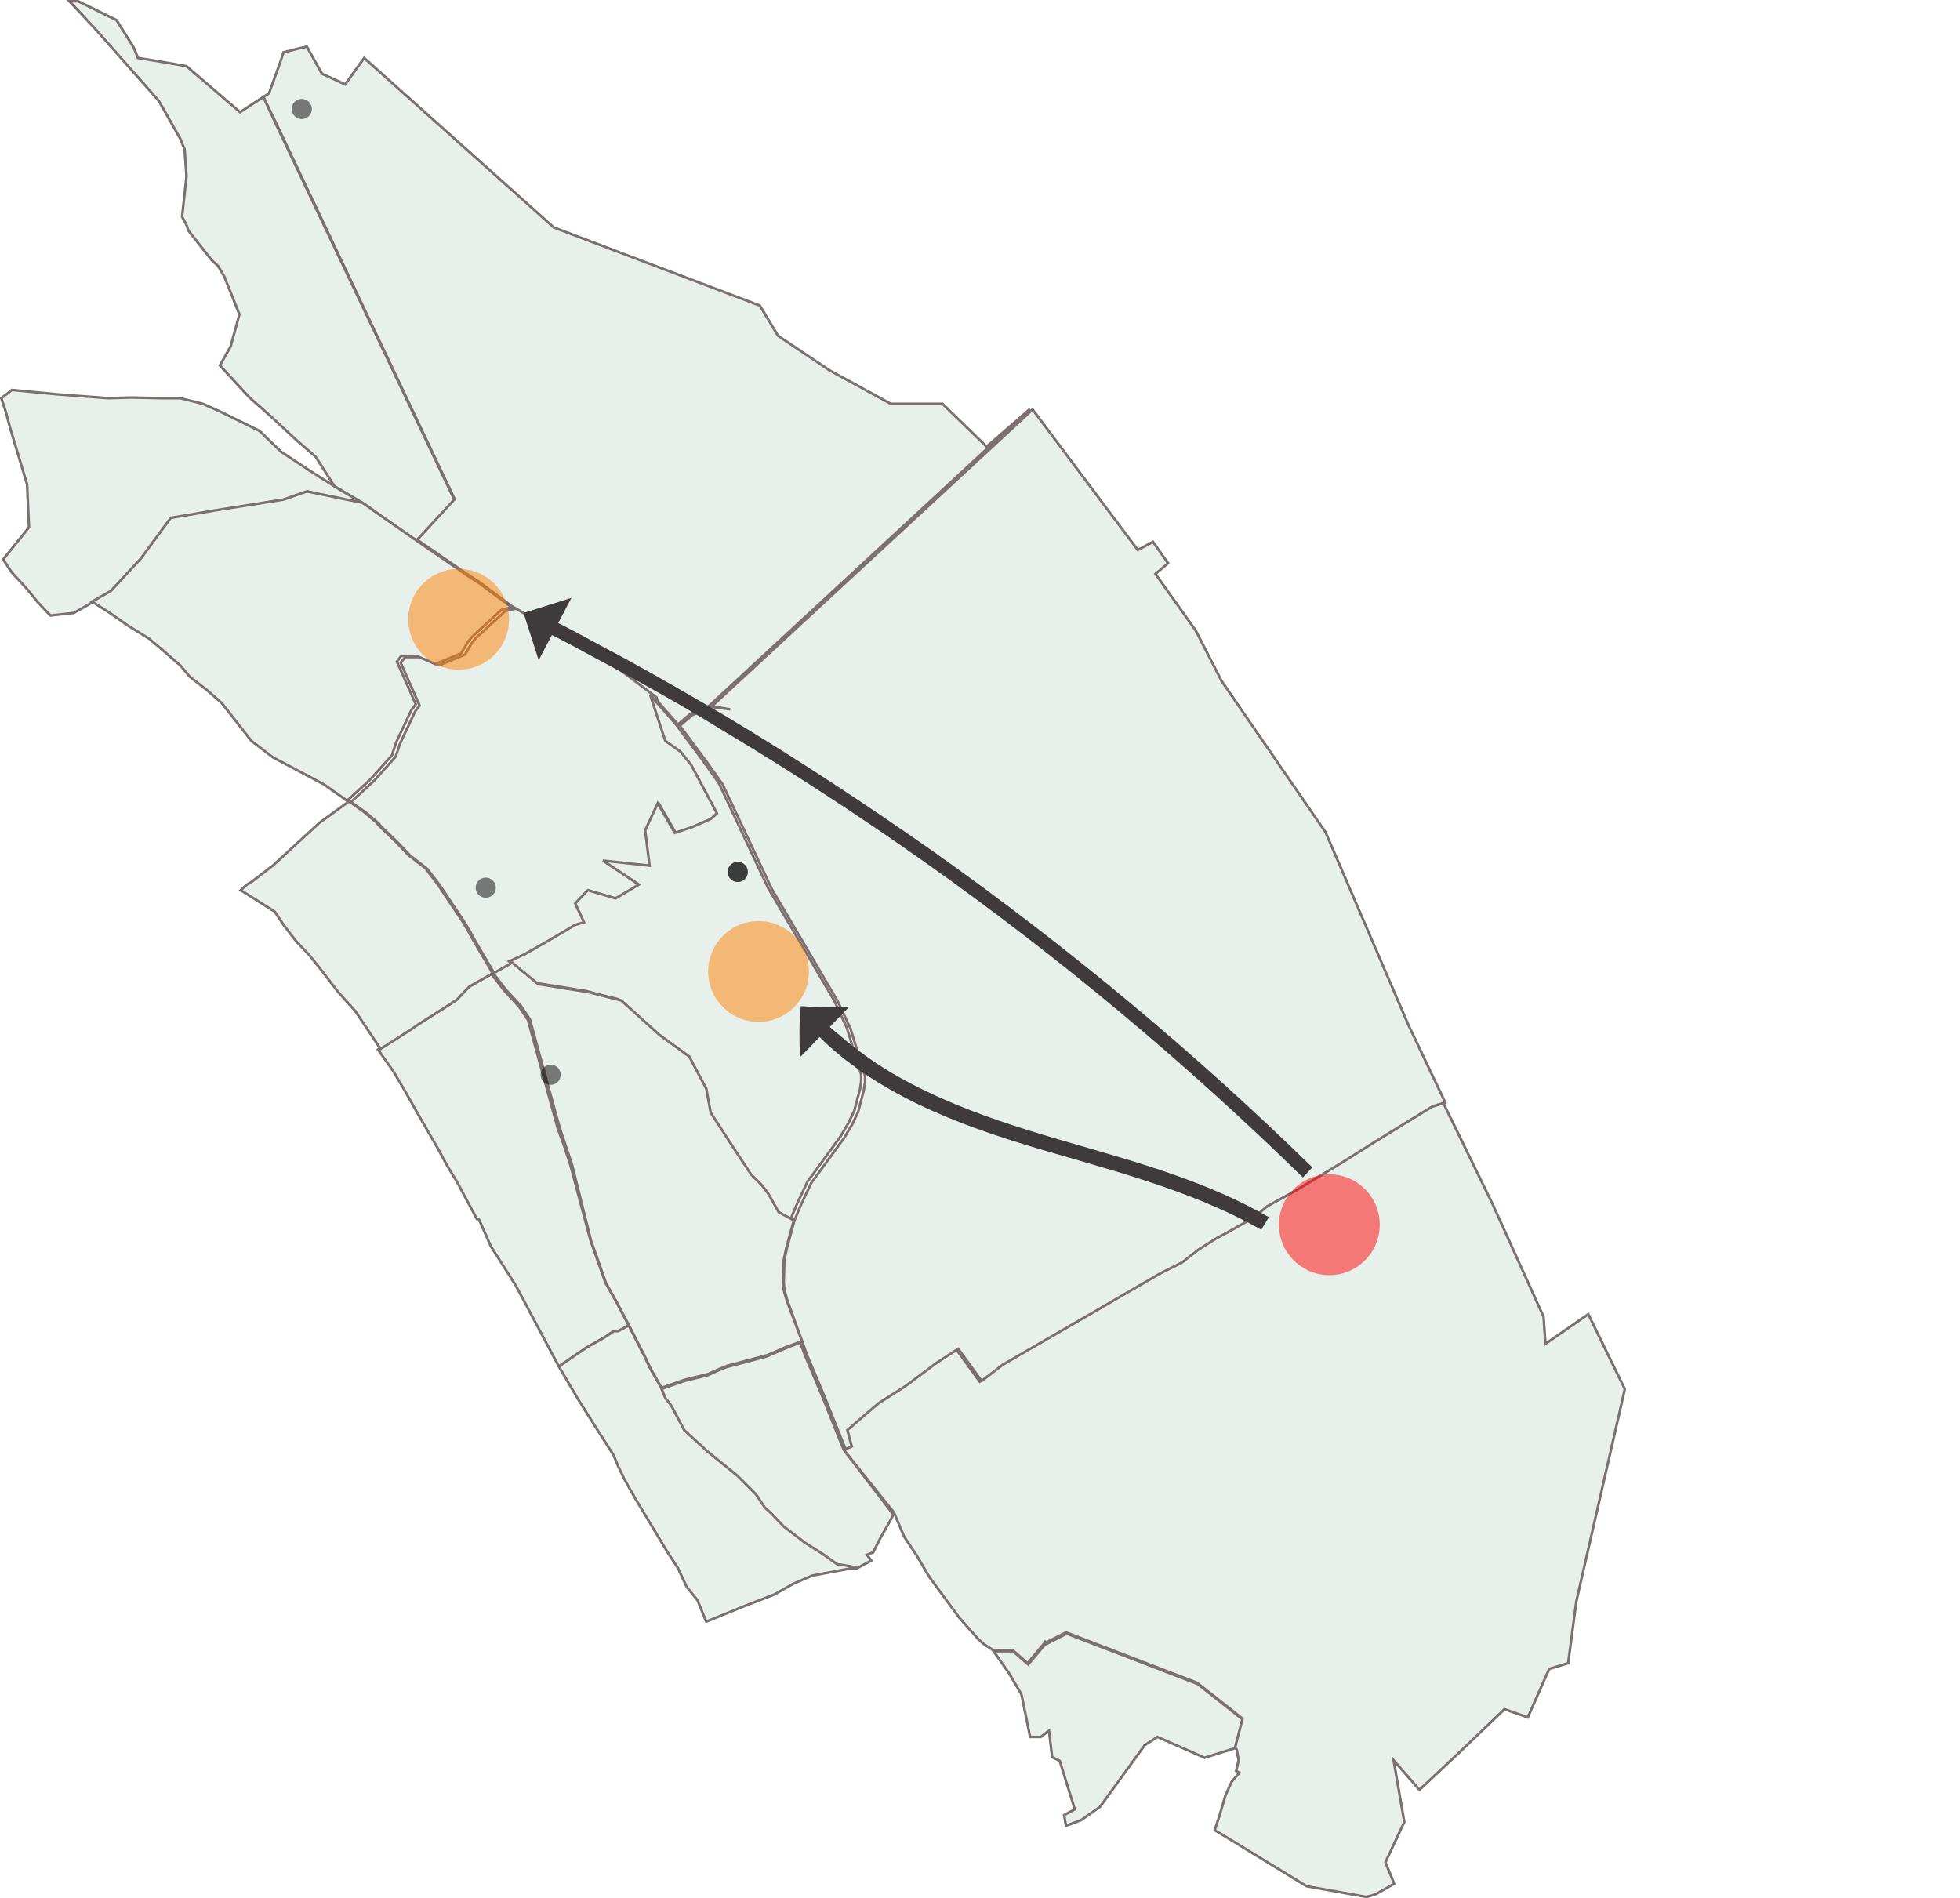 <?xml version="1.0" encoding="utf-8"?>
<!-- Generator: Adobe Illustrator 26.2.1, SVG Export Plug-In . SVG Version: 6.00 Build 0)  -->
<svg version="1.1" id="Layer_1" xmlns="http://www.w3.org/2000/svg" xmlns:xlink="http://www.w3.org/1999/xlink" x="0px" y="0px"
	 viewBox="0 0 311.1 301.3" style="enable-background:new 0 0 311.1 301.3;" xml:space="preserve">
<style type="text/css">
	.st0{fill:#E8F0EC;stroke:#7B6F6F;stroke-width:0.404;}
	.st1{fill:#FF8000;fill-opacity:0.5;}
	.st2{fill-opacity:0.5;stroke:#000000;stroke-width:1.615;stroke-opacity:0;}
	.st3{fill:#FF0000;fill-opacity:0.5;}
	.st4{fill:none;}
	.st5{fill:none;stroke:#3F3B3C;stroke-miterlimit:10;}
	.st6{fill:#3F3B3C;}
</style>
<g id="globe-layer">
</g>
<g id="graticule-layer">
</g>
<path class="st0" d="M41.8,15.4l0.9-0.6l1.7-4.7L45,8.3l2.4-0.6l1.3-0.3l2.4,4.3l3.7,1.7l1.2-1.7l1.8-2.5l30.1,26.9l32.7,12.4
	l2.9,4.8l8.2,5.5l9.7,5.3h8.2l7,6.8l6.9-6L112.6,112l-3,1.3l-2,1.7l-4.1-4.7l-5.3-4l-0.4-0.3l-9.5-5.5l-0.3-0.2l-6.8-4.1l-5.1-3.8
	l-1.4-0.9l-0.6-0.4l-3.2-2.2l-3.2-2.2l-1.6-1.1l6-6.5L43.8,19.5L41.8,15.4z"/>
<path class="st0" d="M89.5,181.8l1,3l3.2,12l2.4,6.8l1.7,3l2,3.8l-1.7,0.9h-0.7l-1.3,0.9l-3,1.7l-4.4,3l-3.4-6.4l-3.4-6.4l-4-6.3
	l-1.9-4.3h-0.3l-1.4-2.6l-1.7-3.2l-1.7-2.8l-1.4-2.6l-1.5-2.6l-1.9-3.3l-1.8-3.2l-1.9-3.2l-2.4-3.4l4.7-3l1.4-0.9l4.2-2.6l2-1.3
	l2-2.1l3.7-2.1l2,2.6l2.4,2.6l1.4,2.1l4.7,17.1L89.5,181.8z"/>
<path class="st0" d="M133.9,230.1l1-0.4l-0.7-2.6l3-2.6l2-1.7l4.1-2.6l5.1-3.8l2.3-1.5l1.1-0.7l3.7,5.1l3.4-2.6l14.5-8.4l10.5-6.1
	l3.4-1.7l2.7-2.1l2.7-1.7l2.4-1.3l3.7-2.1l2-1.7l4.7-2.6l7.1-4.3l5.4-3.4l9.1-5.6l2-0.6l7.8,16L245,209l0.3,4.3l6.8-4.7l5.8,11.9
	l-7.7,33.7l-1.3,9.8l-3,0.9l-3.4,7.7l-3.7-1.3l-7.1,6.8l-6.4,6l-4.1-4.7l1.7,9.8l-3,6.4l1.4,3.4l-3,1.7l-1.4,0.4l-9.5-1.7l-12.6-7.7
	l-2-1.2l0.7-2.1l1-3.4l1-2.2l1.2-1.4l-0.5-0.3l0.4-1.7l-0.3-1.7l-0.3-0.4l-4.8,1.5l4.8-1.5l1.1-4.6l-7.1-5.6l-20.8-8l-3.5,1.8
	l-2.6,3.1l-2.4-2.1H159h-1.4l-1.4-0.9l-1-0.9l-3-3.4l-1.1-1.5l-3.6-4.9l-2-3.4l-2-3l-1.6-3.8L133.9,230.1z M166,260.4l-0.4,0.7
	l-0.3,0.8l0.3-0.8L166,260.4z"/>
<path class="st0" d="M74.5,156.6l-2,2.1l-2,1.3l-4.1,2.6l-1.3,0.9l-4.7,3l-2-3l-2-3l-2.7-3l-1-1.3l-2-2.6l-1.7-2.1l-2-2.1l-2-2.6
	l-1.4-2.1l-5.4-3.4l1-0.9l0.7-0.4l3.4-2.6l7.4-6.8l4.7-3.4l2.4,1.7l2,1.7l0.3,0.4l2.7,2.6l2,2.1l2.7,2.1l2,2.6l2,3l2,3l1,1.7
	l0.3,0.6l3.4,5.8L74.5,156.6z"/>
<path class="st0" d="M113,130.1l-3,1.3l-2.7,0.9l-2.7-4.7l-2,4.3l0.7,5.6l-7.4-0.8l5.7,3.8l-1.5,0.9l-2.2,1.3l-4.4-1.3l-2,2.1l1.4,3
	l-1.3,0.4l-4.4,2.6l-3.7,2.1l-2,1.3l-3,1.7l-3.4-5.8l-0.3-0.6l-1-1.7l-2-3l-2-3l-2-2.6l-2.7-2.1l-2-2.1l-2.7-2.6l-0.3-0.4l-2-1.7
	l-2.4-1.7l3.7-3.4l3.4-3.8l0.7-2.1l2.4-5.1l0.7-0.9l-3-6.8l0.7-0.9h2.4l3,1.3l4.1-1.7l1-1.7l0.7-0.9l4.7-4.3l1.7-0.4l6.8,4.1
	l0.3,0.2l9.5,5.5l0.4,0.3l5.3,4l2.4,7.3l2.4,1.7l1.7,2.1l4.1,7.7L113,130.1z"/>
<path class="st0" d="M141.4,241.2l-1.7,3l-0.7,1.4l-0.4,0.8l-1,0.4l0.7,0.9l-2.4,1.3l-2.2-0.3l-0.8-0.1l-2.4-1.7l-2.7-1.7l-3.4-2.6
	l-2-2.1l-1-0.9l-1.4-2.1l-3-3l-4.7-3.8l-3.7-3.4l-2-3.8l-1-1.3l-0.7-1.7l3.7-1.3l3.7-0.9l1.3-0.6l1.7-0.7l6.4-1.7l3-1.3l2.3-0.9
	l0.8,2.1l2.7,6.4l3.4,8.5l7.9,10.3L141.4,241.2z"/>
<path class="st0" d="M83.2,151.5l3.7-2.1l4.4-2.6l1.4-0.4l-1.4-3l2-2.1l4.4,1.3l2.2-1.3l1.5-0.9l-5.7-3.8l7.4,0.8l-0.7-5.6l2-4.3
	l2.7,4.7l2.7-0.9l3-1.3l1-0.9l-4.1-7.7l-1.7-2.1l-2.4-1.7l-2.4-7.3l4.1,4.7l4.1,5.5l2.7,3.8l7.8,16.6l10.5,17.9l2,4.3l2.3,7.5v1
	l-0.2,1.3l-0.4,1.5l-0.5,1.9l-0.9,1.9l-1.3,2.2l-4.3,5.9l-0.9,1.2l-1.7,3.6l-1,2.4l-2.4-1.3l-1.7-3l-1-1.3l-1.7-1.7l-2.9-4.4
	l-3.5-5.4l-0.7-3.8l-2.7-5.1l-4.7-3.4l-6.1-5.5l-3.2-0.8l-1.9-0.5l-8.1-1.3l-4.1-3.4L83.2,151.5z"/>
<path class="st0" d="M136,248.8l-1.2,0.2l-5.9,1.1l-3,1.3l-3,1.7l-4.4,1.7l-6.4,2.6l-1.4-3.4l-1.7-2.1l-1.4-3l-1.7-2.6l-3.9-6.5
	l-1.2-2l-1.7-3l-1-2.1l-0.7-1.7l-3-4.7l-2.7-4.3l-3-5.1l4.4-3l3-1.7l1.3-0.9h0.7l1.7-0.9l2.4,4.7l1,2.1l1.7,3l0.7,1.7l1,1.3l2,3.8
	l3.7,3.4l4.7,3.8l3,3l1.4,2.1l1,0.9l2,2.1l3.4,2.6l2.7,1.7l2.4,1.7l0.8,0.1L136,248.8z"/>
<path class="st0" d="M41.8,15.4l2,4.3l28.3,59.6l-6,6.5l-5.6-3.9l-2.1-1.5l-0.9-0.6l-4.4-2.6l-3-4.7l-3-2.6L43,66.1l-3.4-3L34.9,58
	l1.7-3l1.4-5.1l-2.4-6l-1-1.7l-1-0.9l-3.7-4.7l-0.3-0.9l-0.7-1.3l0.7-6.4l-0.3-4.3L28.6,22l-3.4-6L15.4,4.9L13,2.3l-2-2.1h1.4l6.1,3
	l2.7,4.3l0.7,1.7l3.7,0.6l4,0.7l1.5,1.3l7,6L41.8,15.4z"/>
<path class="st0" d="M48.8,78l-3.7,1.3l-5.4,0.9l-5.4,0.9l-4.1,0.7l-3,0.5l-4.7,6.4l-2.4,2.6l-2.4,2.6l-3,1.7l-3,1.7L8,97.7l-2-2.1
	l-1.7-2.1l-2.4-2.6l-1.4-2.1l4.1-5.1l-0.3-6.8l-2.7-9l-0.7-2.6l-0.7-2.1l1.7-1.3l7.3,0.7l8,0.6l3.6-0.1l4.8,0.1h3l3.6,0.9l2.9,1.3
	l6.1,3l3.4,3.3l4.7,3.1l4.1,2.6l4.4,2.6l-4.4-0.9L48.8,78z"/>
<path class="st0" d="M79.6,96.8l-4.7,4.3l-0.7,0.9l-1,1.7l-4.1,1.7l-3-1.3h-2.4L63,105l3,6.8l-0.7,0.9l-2.4,5.1l-0.7,2.1l-3.4,3.8
	l-3.7,3.4l-3.7-2.6l-8.1-4.3l-3.4-2.6l-4.7-6l-2.4-2.1l-2.7-2.1l-1.4-1.7l-3-2.6l-2-1.7l-3.4-2.1l-3-2.1l-2.7-1.7l3-1.7l2.4-2.6
	l2.4-2.6l4.7-6.4l3-0.5l4.1-0.7l5.1-0.8l5.7-0.9l3.7-1.3l4.4,0.9l4.4,0.9l0.9,0.6l2.1,1.5l7.2,5l3.2,2.2l3.2,2.2l0.6,0.4l1.4,0.9
	l5.1,3.8L79.6,96.8z"/>
<path class="st0" d="M193.9,108.1l16.5,24l13.2,30.7l5.8,12.2l-2,0.6l-9.1,5.6l-5.4,3.4l-7.1,4.3l-4.7,2.6l-2,1.7l-3.7,2.1l-2.4,1.3
	l-2.7,1.7l-2.7,2.1l-3.4,1.7l-10.5,6.1l-14.5,8.4l-3.4,2.6l-3.7-5.1l-1.1,0.7l-2.3,1.5l-5.1,3.8l-4.1,2.6l-2,1.7l-3,2.6l0.7,2.6
	l-1,0.4l-3.4-8.5l-2.7-6.4l-3.1-8.6l-0.5-1.7l-0.1-1.3l0.1-3.5l0.4-1.9l1.2-4.4l1-2.4l1.7-3.6l0.9-1.2l4.3-5.9l1.3-2.2l0.9-1.9
	l0.5-1.9l0.4-1.5l0.2-1.3v-1l-2.3-7.5l-2-4.3l-10.5-17.9l-7.8-16.6l-2.7-3.8l-4.1-5.5l2-1.7l3-1.3l3,0.4l-2.9-0.5L163.9,65
	l16.7,22.3L183,86l2.4,3.4l-2,1.7l6.4,9L193.9,108.1z"/>
<path class="st0" d="M196,277.5l-4.8,1.5l-7.5-3.3l-0.6,0.4l-1.4,0.9l-7.1,9.8l-3,2.1l-2.4,0.9l-0.3-1.7l1.7-0.9l-2.4-7.7l-1.2-0.6
	l-0.5-4.2l-1.3,1h-1.1h-0.6l-1.3-6.4l-0.1-0.4l-2-3.4l-2.4-3.4h1.4h1.7l2.4,2.1l2.6-3.1l3.5-1.8l20.8,8l7.1,5.6L196,277.5z"/>
<path class="st0" d="M124.8,213.8l-3,1.3l-6.4,1.7l-1.7,0.7l-1.3,0.6l-3.7,0.9l-3.7,1.3l-1.7-3l-1-2.1l-2.4-4.7l-2-3.8l-1.7-3
	l-2.4-6.8l-3-12l-1-3l-1-3l-4.7-17.1l-1.4-2.1l-2.4-2.6l-2-2.6l3-1.7l4.1,3.4l8.1,1.3l1.9,0.5l3.2,0.8l6.1,5.5l4.7,3.4l2.7,5.1
	l0.7,3.8l3.5,5.4l2.9,4.4l1.7,1.7l1,1.3l1.7,3l2.4,1.3l-1.2,4.4l-0.4,1.9l-0.1,3.5l0.1,1.3l0.5,1.7l2.4,6.4L124.8,213.8z"/>
<g id="labels-layer">
</g>
<g id="lines-layer">
</g>
<g id="region-groups-layer">
</g>
<circle class="st1" cx="72.8" cy="98.3" r="8"/>
<circle class="st2" cx="47.9" cy="17.3" r="1.6"/>
<circle class="st2" cx="87.4" cy="170.6" r="1.6"/>
<circle class="st3" cx="211" cy="194.4" r="8"/>
<circle class="st1" cx="120.4" cy="154.2" r="8"/>
<circle class="st2" cx="77.1" cy="140.9" r="1.6"/>
<circle class="st2" cx="117.1" cy="138.4" r="1.6"/>
<circle class="st2" cx="117.1" cy="138.4" r="1.6"/>
<g>
	<rect x="265.4" y="80.7" class="st4" width="45.7" height="35.9"/>
	<g>
		<path class="st5" d="M183.9,20.7"/>
	</g>
</g>
<g>
	<g>
		<g>
			<path class="st6" d="M208.3,185.3c-18.7-18.3-38.8-35-60.1-50.1c-10.7-7.5-21.6-14.7-32.8-21.4c-5.6-3.3-11.3-6.6-17-9.7
				c-2.9-1.5-5.7-3.1-8.6-4.6l-1.2-0.6l2.1-4l-7.6,2.4l2.4,7.5l2.1-4l1.2,0.6c2.9,1.5,5.7,3.1,8.6,4.6c5.7,3.1,11.4,6.3,16.9,9.7
				c11.2,6.7,22.1,13.8,32.7,21.3c21.2,15,41.2,31.7,59.8,49.9L208.3,185.3z"/>
		</g>
	</g>
</g>
<g>
	<g>
		<g>
			<path class="st6" d="M201.4,193.2c-5.9-3.4-12.3-5.9-18.8-8s-13-3.8-19.4-5.8s-12.7-4.3-18.6-7.4c-2.9-1.5-5.8-3.3-8.4-5.3
				c-0.7-0.5-1.3-1-1.9-1.5c-0.6-0.5-1.3-1.1-1.9-1.6l-0.7-0.6l3.1-3.2c-1.2,0.1-2.5,0.1-3.8,0.1s-2.6-0.1-3.9-0.2
				c-0.1,1.3-0.2,2.6-0.2,4c0,1.3,0,2.8,0.1,4.1l3.1-3.2l0.7,0.7c0.6,0.6,1.3,1.2,1.9,1.7c0.7,0.6,1.3,1.1,2,1.6
				c2.7,2.1,5.7,3.9,8.7,5.5c6.1,3.2,12.5,5.5,19,7.5s13,3.7,19.4,5.8c6.4,2.1,12.6,4.5,18.4,7.8L201.4,193.2z"/>
		</g>
	</g>
</g>
</svg>
